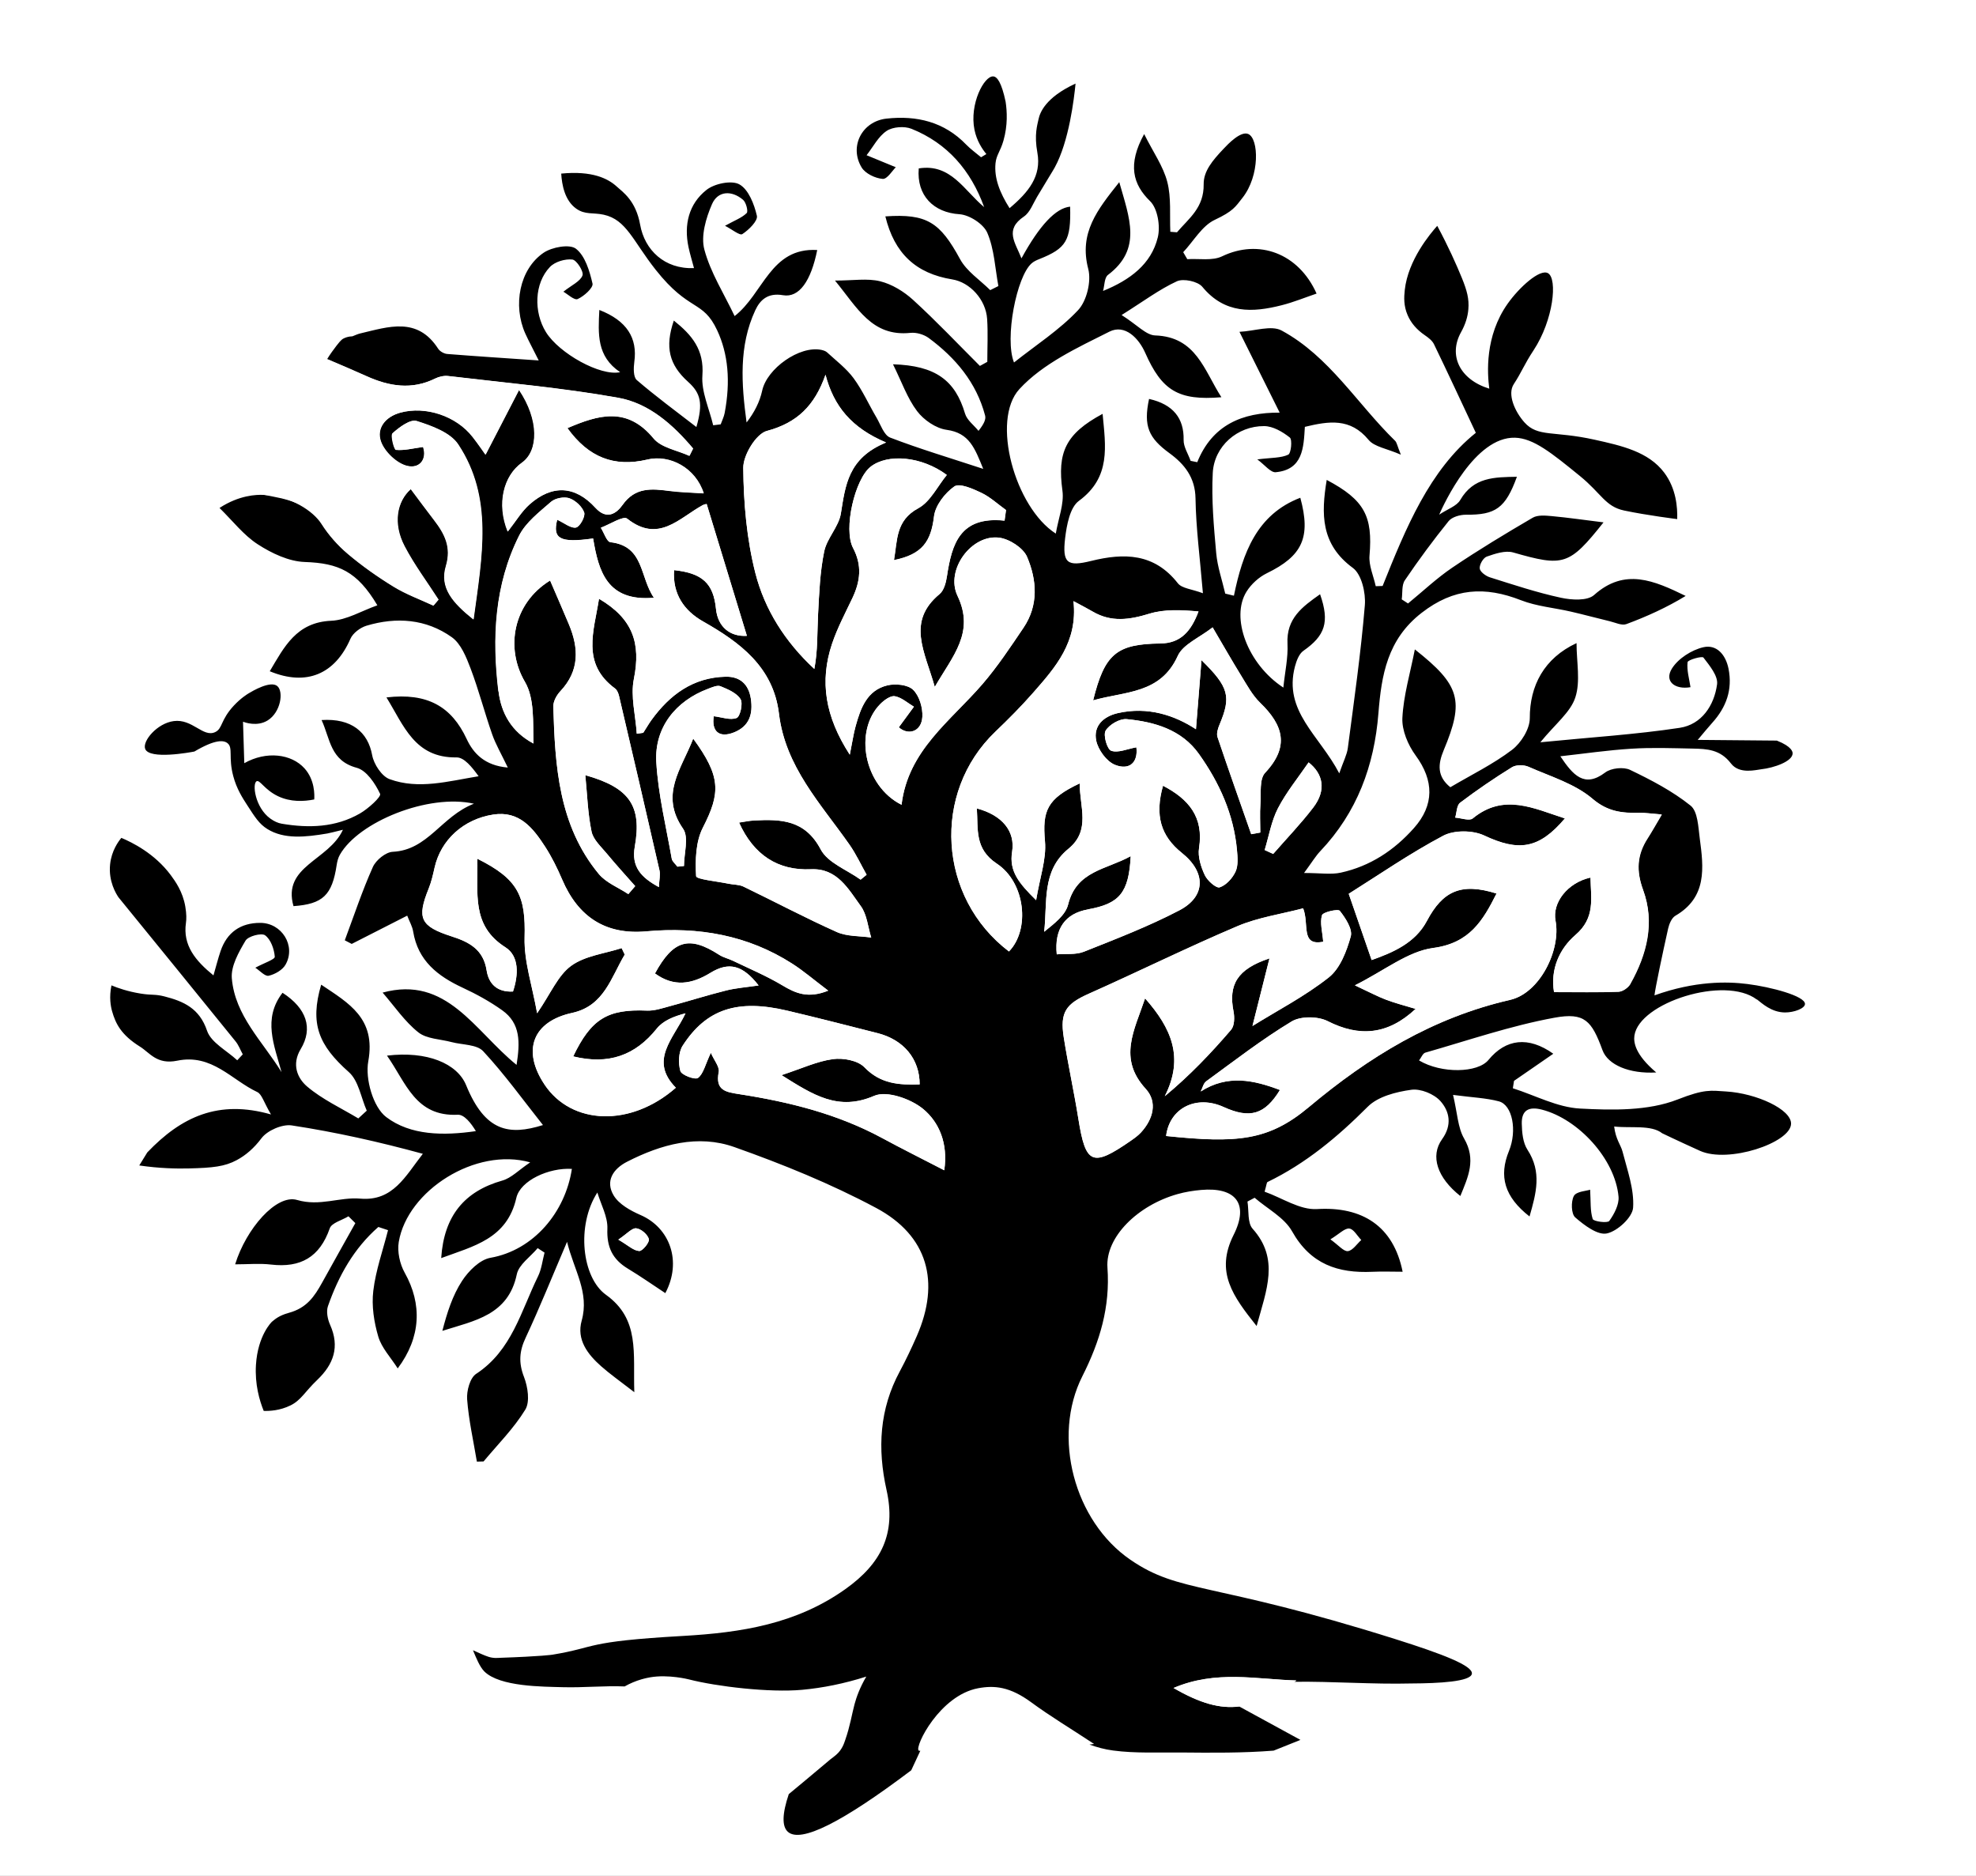 <?xml version="1.0" encoding="UTF-8"?>
<svg id="Calque_1" data-name="Calque 1" xmlns="http://www.w3.org/2000/svg" viewBox="0 0 339 321.75">
  <rect x="0" y="0" width="339" height="321.75" fill="#808080" stroke="none"/>
  <defs>
    <style>
      .cls-1 {
        fill: #fff;
      }
    </style>
  </defs>
  <path class="cls-1" d="m339,0H0c0,107.25,0,214.5,0,321.75,113,0,226,0,339,0,0-107.25,0-214.5,0-321.75Z"/>
  <path d="m301.44,171.44c.83.63,2.44,2.2,4.78,2.22,1.58.01,3.41-.69,3.44-1.44.06-1.38-5.88-2.94-9.89-3.44-3.46-.44-8.99-.54-15.93,1.95.09-1.04,1.43-7.4,2.34-11.45.18-.8.61-1.84,1.25-2.21,5.45-3.17,4.85-8.22,4.18-13.25-.26-1.96-.33-4.64-1.58-5.64-3.11-2.49-6.75-4.39-10.38-6.13-1.13-.54-3.25-.31-4.26.45-3.6,2.72-5.54.43-7.7-2.78,4.07-.45,8.13-1.05,12.22-1.3,3.48-.22,6.98-.09,10.47-.02,2.47.05,4.74.14,6.59,2.56,1.45,1.89,4.32,1.08,5.17.99,2.19-.24,5.41-1.35,5.4-2.74,0-.22-.09-1.15-2.71-2.18l-13.57-.12c1.03-1.22,1.74-2.1,2.49-2.93,2.4-2.66,3.51-5.67,2.79-9.29-.49-2.44-2.07-4.2-4.33-3.67-2.01.47-4.31,1.94-5.38,3.66-1.35,2.17.5,3.65,3.19,3.19-.22-1.46-.66-2.91-.5-4.29.05-.4,2.48-1.09,2.72-.79,1.05,1.37,2.53,3.15,2.34,4.58-.49,3.64-2.65,6.9-6.41,7.47-7.57,1.15-15.24,1.62-23.91,2.48,2.59-3.18,5.17-5.14,6-7.69.91-2.76.21-6.06.21-9.32-5.57,2.59-8.04,7.31-8.02,12.89,0,1.84-1.5,4.24-3.05,5.42-3.24,2.46-6.96,4.27-10.58,6.41-2.29-1.84-2.15-3.94-1.14-6.35,3.56-8.5,2.84-11.15-4.95-17.29-.8,4.1-1.95,7.91-2.14,11.77-.1,2.11.97,4.63,2.27,6.41,3.16,4.3,3.23,8.51-.28,12.46-3.42,3.85-7.54,6.55-12.55,7.65-1.67.37-3.48.06-6.31.06,1.39-1.89,2-2.92,2.8-3.76,6.29-6.63,9.25-14.63,9.96-23.63.52-6.53,1.52-12.66,7.4-17.22,5.54-4.31,10.89-4.59,17.07-2.17,2.69,1.05,5.7,1.29,8.55,1.95,2.23.51,4.44,1.12,6.67,1.65.95.23,2.06.78,2.85.49,3.5-1.3,6.91-2.84,10.17-4.83-5.42-2.64-10.45-4.86-15.71-.16-1.15,1.03-3.86.87-5.69.47-4.12-.89-8.15-2.23-12.18-3.5-.71-.22-1.69-.94-1.75-1.52-.07-.66.6-1.83,1.21-2.04,1.44-.5,3.18-1.09,4.52-.71,8.65,2.48,9.61,2.26,15.51-5.16-3.25-.4-6.05-.81-8.86-1.07-1.1-.1-2.44-.23-3.3.28-4.67,2.73-9.3,5.52-13.78,8.55-2.69,1.82-5.08,4.09-7.6,6.15l-1.08-.7c.16-1.1-.03-2.44.53-3.27,2.36-3.48,4.87-6.88,7.51-10.15.58-.72,1.97-1.11,2.98-1.1,5.07.04,6.77-1.1,8.74-6.51-3.88.07-7.43.05-9.72,3.98-.61,1.06-2.18,1.55-3.62,2.52.83-1.86,6.12-13.4,13.02-13.2,3.16.09,6.28,2.62,11.12,6.56,3.69,3,4.36,5.25,7.6,5.93,3.99.84,9.1,1.47,9.1,1.47.06-2.01-.17-5.23-2.23-7.97-2.71-3.6-7.3-4.62-11.95-5.65-7.02-1.56-9.72-.39-12.03-2.97-1.65-1.85-2.97-4.83-1.83-6.56,1.36-2.07,1.78-3.36,3.4-5.81,3.41-5.18,4.14-12.27,2.47-13.22-1.4-.79-4.94,2.44-6.91,5.22-3.96,5.58-3.5,11.99-3.16,14.59-5.11-1.58-7.05-5.74-4.84-9.7.74-1.33,1.15-2.64,1.25-3.95.14-1.74-.22-3.14-1.11-5.33-.95-2.32-2.31-5.38-4.23-8.95-1.2,1.35-5.01,5.86-5.57,11-.14,1.26-.2,2.73.49,4.32.57,1.33,1.55,2.48,2.95,3.44.6.41,1.27.92,1.57,1.54,2.36,4.87,4.63,9.77,7.18,15.2-7.96,6.4-12,16.32-15.99,26.27-.39.01-.79.02-1.18.04-.38-1.75-1.21-3.54-1.07-5.24.58-6.76-.85-9.55-7.34-12.99-.96,5.81-1.05,11.03,4.48,15.09,1.5,1.1,2.24,4.29,2.06,6.42-.68,8.19-1.85,16.34-2.92,24.49-.15,1.14-.74,2.23-1.47,4.33-3.4-6.53-9.62-10.64-7.6-18.33.26-.97.7-2.17,1.45-2.69,3.71-2.59,4.54-4.91,2.86-9.7-3.06,2.16-5.81,4.15-5.59,8.5.12,2.4-.44,4.83-.71,7.51-6.13-4.01-9.1-12.02-6.31-16.47.8-1.28,2.12-2.48,3.47-3.14,6.11-2.97,7.6-6.15,5.75-12.95-7.46,2.85-9.89,9.48-11.39,16.8-.5-.12-.99-.24-1.49-.36-.53-2.31-1.34-4.6-1.55-6.95-.41-4.57-.83-9.18-.59-13.75.24-4.58,4.23-8.06,8.81-8.03,1.51,0,3.17.98,4.41,1.96.45.36.22,2.71-.27,2.94-1.26.59-2.83.5-5.31.81,1.27.93,2.29,2.29,3.17,2.2,4.68-.44,4.78-4.24,4.99-7.78,4.11-.99,7.8-1.57,10.93,2.23.99,1.2,3.1,1.48,5.54,2.54-.62-1.51-.68-2.08-1-2.39-6.49-6.32-11.27-14.47-19.45-18.9-1.77-.96-4.63.09-7.24.22,2.5,5.03,4.52,9.07,6.9,13.86-6.42-.05-11.57,2.12-14.14,8.5-.38-.08-.76-.15-1.14-.23-.42-1.2-1.23-2.4-1.2-3.59.08-3.71-1.79-6.1-5.93-7.03-1,4.69-.06,6.71,3.52,9.32,2.53,1.85,4.4,4.14,4.45,7.75.08,5.09.76,10.18,1.27,16.26-1.91-.72-3.6-.82-4.3-1.71-4.05-5.17-9.2-5.23-14.88-3.83-4.11,1.02-4.96.37-4.46-3.9.27-2.24.82-5.27,2.36-6.4,5.54-4.07,4.58-9.38,4.07-14.93-6.37,3.42-7.79,6.62-6.89,13.18.31,2.27-.69,4.72-1.14,7.36-7-4.49-11.16-19.44-6.24-24.79,4.01-4.36,9.98-7.11,15.44-9.85,2.65-1.33,5.02,1.1,6.14,3.63,2.85,6.44,5.65,8.24,13.07,7.62-2.97-4.62-4.32-10.36-11.36-10.6-1.56-.05-3.06-1.79-5.76-3.5,3.75-2.35,6.47-4.4,9.49-5.79,1.12-.51,3.58.01,4.36.95,3.84,4.66,8.6,4.44,13.65,3.15,2.01-.51,3.95-1.31,5.95-1.99-3.11-6.96-9.95-9.4-16.21-6.39-1.68.81-3.96.36-5.97.49l-.7-1.2c1.78-1.89,3.22-4.51,5.4-5.54,3.17-1.49,3.55-2.23,4.75-3.76,3.04-3.83,2.82-10.19,1.01-10.97-1.3-.56-3.47,1.72-4.22,2.52-1.93,2.03-3.46,3.87-3.43,6.09.06,4.05-2.53,5.84-4.58,8.25l-1.14-.09c-.13-2.86.18-5.84-.52-8.55-.69-2.68-2.41-5.09-3.97-8.21-2.88,5.23-1.94,8.63,1.02,11.51,1.29,1.25,1.79,4.3,1.32,6.21-1.12,4.59-4.75,7.3-9.39,9.19.26-.94.22-2.28.84-2.75,5.9-4.45,3.67-9.79,1.94-15.91-3.78,4.75-6.94,8.7-5.32,14.89.55,2.12-.26,5.49-1.75,7.07-3.18,3.38-7.2,5.97-10.99,8.97-1.64-4.1.44-14.76,3.03-17.01.36-.32.84-.54,1.3-.72,4.66-1.85,5.46-3.2,5.3-9q-3.69.36-8.35,8.87c-1.04-2.7-2.96-4.89.43-7.18,1.03-.7,1.55-2.2,2.24-3.36,1.76-2.96,2.69-4.41,3.04-5.05,2.46-4.49,3.32-11.82,3.57-14.39-5.21,2.4-6.12,5.03-6.35,6.11-.2.99-.77,2.62-.2,5.74.73,4.01-1.5,6.77-4.77,9.52-1.7-2.68-2.66-5.18-2.41-7.71.14-1.41.83-2.02,1.36-3.87.76-2.66.62-5.05.37-6.69-.71-3.36-1.47-4.28-2.11-4.33-1.56-.13-4.13,4.73-3.23,9.16.39,1.89,1.32,3.29,2.04,4.16-.3.18-.6.37-.91.55-.85-.72-1.77-1.37-2.54-2.16-3.78-3.93-8.51-5.04-13.69-4.47-4.2.47-6.43,4.79-4.26,8.38.64,1.05,2.34,1.86,3.62,1.96.77.06,1.67-1.45,2.24-2-2.06-.85-3.53-1.46-5.01-2.06,1.12-1.43,2.01-3.22,3.44-4.17,1.06-.71,3.05-.85,4.27-.36,6.16,2.48,10.17,7.13,12.46,13.43-3.43-2.84-5.71-7.52-11.22-6.64-.4,4.67,2.57,7.58,6.98,7.86,1.71.11,4.13,1.67,4.78,3.19,1.2,2.8,1.33,6.06,1.9,9.13-.47.23-.93.46-1.4.7-1.76-1.75-4.03-3.22-5.17-5.31-3.45-6.34-5.69-7.83-12.82-7.34,1.54,6.33,5.22,9.8,11.48,10.81,3.03.49,5.76,3.46,5.98,6.78.16,2.44.03,4.91.03,7.36-.42.23-.85.47-1.27.7-3.81-3.8-7.51-7.72-11.48-11.34-1.57-1.43-3.61-2.68-5.64-3.18-2.18-.54-4.59-.12-7.74-.12,3.84,4.67,6.32,9.66,12.94,8.97,1.02-.11,2.31.27,3.14.88,4.59,3.4,8.17,7.62,9.67,13.29.17.63-.15,1.4-1.13,2.64-.79-.98-1.98-1.84-2.31-2.96-1.69-5.71-5.06-8.24-12.36-8.46,1.49,3,2.44,5.79,4.13,8.03,1.15,1.52,3.23,2.96,5.07,3.21,3.91.53,4.84,3.17,6.28,6.7-5.78-1.9-10.95-3.44-15.97-5.37-1.06-.41-1.62-2.2-2.33-3.41-1.33-2.25-2.4-4.68-3.94-6.77-1.24-1.68-2.98-2.99-4.54-4.43-.25-.23-.64-.35-.99-.43-3.75-.78-9.34,3.21-10.15,6.98-.42,1.94-1.35,3.76-2.68,5.47-.89-6.61-1.36-13.1,1.49-19.24.83-1.78,2.15-3.04,4.76-2.59,2.79.48,4.8-2.45,5.87-7.75-8.02-.47-9.21,7.47-14.17,11.33-1.81-3.82-4.13-7.44-5.19-11.4-.63-2.34.27-5.42,1.31-7.8,1-2.3,3.38-2.4,5.33-.74.52.44.91,1.99.62,2.27-.83.82-2.04,1.25-3.72,2.18,1.18.6,2.53,1.72,2.97,1.43,1.11-.72,2.69-2.28,2.5-3.14-.46-1.99-1.43-4.51-3-5.39-1.34-.75-4.28-.14-5.65.95-3.03,2.39-3.9,5.97-3.08,9.82.25,1.19.62,2.36.94,3.59-5.06.21-8.47-3.11-9.24-7.45-.74-4.12-2.93-5.56-4.06-6.58-1.47-1.33-4.16-2.7-9.48-2.18.12,1.93.6,4.6,2.56,6,1.53,1.1,2.89.65,4.72,1.05,3.92.85,5.02,4.51,8.92,9.44,5.78,7.31,8.09,5.1,10.56,10.4,1.88,4.03,2.31,8.74,1.28,14.18-.13.67-.45,1.3-.68,1.94-.43.05-.86.11-1.29.16-.67-2.85-2.05-5.75-1.85-8.53.33-4.44-1.79-6.95-4.9-9.43-1.56,4.55-.81,7.58,2.45,10.51,2.17,1.95,2.59,3.7,1.42,7.75-3.58-2.77-7.01-5.29-10.23-8.06-.6-.52-.56-2.08-.42-3.11.57-4.08-1.26-7.07-6-8.91-.2,4.12-.48,7.95,3.57,10.67-3.39.74-10.48-3.24-12.73-6.87-2.13-3.45-2-8.37.68-11.17.85-.9,2.6-1.42,3.85-1.28.73.08,1.99,2.07,1.74,2.73-.38,1.02-1.84,1.65-3.28,2.79.69.38,1.87,1.51,2.45,1.26,1.09-.48,2.71-1.95,2.55-2.65-.5-2.16-1.26-4.75-2.84-5.98-1.08-.84-4.12-.29-5.57.7-4.12,2.82-5.29,9.01-3.12,13.85.6,1.32,1.3,2.6,2.3,4.61-5.65-.39-10.67-.71-15.69-1.11-.55-.04-1.26-.44-1.56-.9-3.57-5.54-8.53-3.76-13.38-2.62-.46.11-.89.32-1.33.49-.74.02-1.24.23-1.55.39-.37.2-.71.55-1.96,2.27-.29.4-.57.83-.84,1.27,2.61,1.12,4.66,1.98,6.67,2.89,3.91,1.77,7.83,2.43,11.89.41.64-.32,1.47-.5,2.17-.41,9.74,1.16,19.54,2.01,29.18,3.73,5.28.94,9.4,4.62,12.84,8.71-.21.42-.41.83-.62,1.25-2.09-.96-4.82-1.39-6.14-2.99-4.55-5.52-9.5-4.03-14.8-1.76,3.63,5.03,8.02,6.73,13.72,5.39,3.87-.91,8.28,1.44,9.67,5.8-2.15-.14-4.04-.17-5.9-.42-3.05-.4-5.86-.65-8.02,2.4-1.04,1.47-2.68,2.63-4.63.5-3.48-3.82-7.44-4.02-11.33-.58-1.36,1.21-2.33,2.87-3.73,4.65-1.95-4.8-.69-9.6,2.44-11.82,2.87-2.03,2.97-7.35-.5-12.48-2.1,4.05-3.92,7.58-5.75,11.11-.39-.54-1.25-1.82-2.2-3.03-2.8-3.61-8.08-5.36-12.41-4.18-2.56.7-4.15,2.67-3.35,4.95.62,1.76,2.68,3.73,4.46,4.18,2.24.56,3.49-1.21,2.79-3.24-1.75.24-3.23.63-4.66.5-.31-.03-.97-2.51-.57-2.86,1.15-1.03,3.02-2.43,4.11-2.09,2.58.82,5.77,1.96,7.13,4.02,6.03,9.14,4.11,19.13,2.63,30.01-3.61-2.89-5.83-5.46-4.72-9.16.98-3.27-.24-5.55-2.04-7.89-1.35-1.76-2.67-3.54-3.99-5.31-2.43,2.14-3.11,5.93-1.09,9.8,1.67,3.2,3.87,6.13,5.83,9.18-.29.34-.57.67-.86,1.01-2.28-1.06-4.68-1.93-6.81-3.24-2.74-1.68-5.4-3.55-7.86-5.63-1.72-1.46-3.3-3.23-4.5-5.13-1.41-2.23-5.28-4.82-9.98-5-1.21-.05-4.14.04-7.52,2.24,2.31,2.27,4.16,4.69,6.57,6.24,2.38,1.54,5.32,2.94,8.07,3.03,5.77.2,8.97,1.59,12.44,7.43-2.71.95-5.28,2.54-7.92,2.65-5.96.26-8.04,4.45-10.54,8.66,6.32,2.62,11.2.48,13.84-5.57.43-.98,1.69-1.92,2.75-2.24,5.14-1.54,10.24-1.16,14.64,1.97,1.57,1.12,2.49,3.43,3.23,5.38,1.4,3.7,2.39,7.55,3.7,11.29.6,1.71,1.54,3.31,2.68,5.69-3.96-.34-5.9-2.41-7.06-4.9-2.6-5.57-6.73-7.96-13.76-7.13,2.99,4.84,4.84,10.4,12.03,10.29,1.31-.02,2.65,1.67,3.78,3.23-5.22.85-10.28,2.32-15.27.5-1.35-.49-2.71-2.57-2.99-4.11-.73-3.98-3.56-6.36-8.68-6.03,1.5,3.27,1.48,6.97,6.03,8.19,1.68.45,3.17,2.69,4.01,4.47.23.49-2.03,2.54-3.45,3.36-4.18,2.41-8.78,2.55-13.43,1.76-.65-.11-1.29-.4-1.97-.89-2.6-1.89-3.12-5.97-2.34-6.39.56-.3,1.36,1.46,3.67,2.56,2.18,1.04,4.46.91,6.22.56.05-.77.11-3.36-1.67-5.33-2.25-2.5-6.56-3.02-10.33-.89-.07-2.37-.15-4.74-.22-7.11.33.12,2.42.89,4.22-.22,2.27-1.4,2.77-4.95,1.67-5.89-1.18-1-4.3.87-4.89,1.22-.33.2-1.38.85-2.56,2.11-2.34,2.51-1.91,3.95-3.22,4.56-2.08.97-3.89-2.32-7.11-1.89-2.86.38-5.42,3.45-4.89,4.78.75,1.87,7.73.58,8.44.44,3.57-2.11,5.01-1.96,5.67-1.44,1.01.79.12,2.4,1,5.67.58,2.18,1.58,3.72,2.37,4.94,1.34,2.07,2.06,3.24,3.47,4.12,2.89,1.8,6.55,1.4,10.29.77.57-.1,1.14-.27,2.68-.64-2.43,5.31-10.44,6.21-8.48,13.1,5.04-.36,6.63-1.87,7.41-7.07.09-.6.25-1.23.55-1.75,3.2-5.63,15.15-10.51,23-8.75-5.6,2.16-7.87,7.96-13.94,8.25-1.2.06-2.87,1.42-3.4,2.6-1.83,4.09-3.25,8.37-4.82,12.58.4.21.79.42,1.19.62,3.08-1.57,6.16-3.14,9.52-4.85.38,1,.88,1.83,1.02,2.72.82,5.02,4.21,7.65,8.49,9.64,2.35,1.09,4.66,2.36,6.77,3.86,3.19,2.26,3.09,5.51,2.48,9.38-7.23-5.86-11.98-15.39-22.98-12.4,2.05,2.36,3.79,4.96,6.12,6.81,1.44,1.15,3.78,1.16,5.72,1.68,1.85.49,4.33.38,5.42,1.57,3.68,3.96,6.86,8.39,10.25,12.66-5.84,1.83-9.93,1.12-13.18-6.83-1.52-3.73-6.69-5.91-13.58-5.08,3.29,4.68,4.87,10.49,12.16,10.14,1.09-.05,2.26,1.43,3.09,2.81-5.57.81-11.22.75-15.38-2.41-2.25-1.7-3.63-6.55-3.08-9.56,1.34-7.37-3.33-9.97-8.08-13.15-1.96,6.69-.47,10.37,4.75,15,1.67,1.48,2.08,4.37,3.07,6.61-.48.44-.97.89-1.45,1.33-2.96-1.78-6.18-3.26-8.78-5.47-1.69-1.44-2.68-3.8-1.11-6.41,2.17-3.59,1.01-7.01-3.11-9.67-3.44,4.47-1.43,8.97-.17,13.61-3.25-5.27-8-9.69-8.53-16.1-.17-2.1,1.19-4.49,2.35-6.45.45-.77,2.74-1.37,3.36-.92.98.72,1.56,2.37,1.66,3.68.04.46-1.84,1.07-3.34,1.88.77.5,1.66,1.52,2.29,1.38,1.08-.24,2.38-.99,2.9-1.91,1.82-3.22-.64-7.17-4.36-7.16-3.34,0-5.69,1.61-6.79,4.84-.43,1.26-.75,2.56-1.22,4.17-3.09-2.52-5.28-5.15-4.72-9.01.09-.63.11-1.5-.11-2.8-.44-2.58-1.73-4.35-2.51-5.41-2.77-3.72-6.65-5.61-8.46-6.37-.5.6-1.68,2.18-1.93,4.53-.31,2.94,1.04,5.08,1.44,5.67,6.86,8.42,13.49,16.56,20.08,24.7.53.65.83,1.49,1.24,2.23-.32.34-.63.68-.95,1.02-1.79-1.67-4.49-3.03-5.18-5.07-1.3-3.85-4.03-5.05-7.33-5.89-1.66-.42-2.05-.16-4.05-.48-2.2-.35-3.93-.96-5.02-1.41-.42,2.05-.13,3.59.11,4.44.6,2.11,1.53,4.04,4.8,6.08,1.66,1.03,2.87,3.12,6.37,2.4,5.97-1.23,9.32,3.31,13.74,5.38.78.37,1.1,1.72,2.35,3.84-9.01-2.57-15.36.38-21.22,6.51-.46.75-.92,1.5-1.38,2.24,3.5.51,6.42.56,8.5.51,4.14-.1,6.17-.32,8.23-1.43,1.55-.83,2.96-2.05,4.23-3.74,1-1.34,3.57-2.45,5.19-2.21,7.54,1.15,14.99,2.82,22.5,4.87-3,3.84-5.12,8.17-10.72,7.69-3.58-.31-6.93,1.38-10.85.23-3.57-1.05-8.76,4.96-10.63,11.04,2.22,0,4.22-.19,6.17.04,5.05.59,8.34-1.27,10.06-6.21.33-.95,2.1-1.39,3.21-2.07.39.39.79.78,1.18,1.17-1.9,3.4-3.81,6.79-5.69,10.19-1.32,2.38-2.63,4.36-5.72,5.2-1.72.47-2.41,1.14-2.77,1.42,0,0,0,0,0,0-.07.06-.13.11-.13.11-.03.02-2.42,2.31-2.74,7.38-.21,3.36.61,6.13,1.33,7.91,1.03.03,2.77-.05,4.59-.94,1.81-.88,2.47-2.35,4.6-4.38,2.8-2.67,3.89-5.68,2.2-9.45-.42-.94-.69-2.27-.37-3.19,1.82-5.21,4.46-9.93,8.65-13.59.55.18,1.1.37,1.66.55-.88,3.46-2.11,6.89-2.53,10.41-.31,2.57.12,5.36.86,7.86.58,1.94,2.15,3.58,3.33,5.44,4-5.34,4.22-11.02,1.2-16.41-.84-1.5-1.3-3.61-1.02-5.28,1.48-8.81,13.18-16.29,22.55-13.65-1.96,1.31-3.24,2.69-4.78,3.12-6.48,1.84-10.01,6.02-10.49,13.3,5.56-2.06,11.29-3.29,12.89-10.32.68-3,5.62-5.22,9.53-4.98-1.12,7.4-6.53,13.94-13.97,15.25-1.83.32-3.76,2.26-4.87,3.96-1.64,2.51-2.58,5.48-3.38,8.57,5.51-1.75,11.3-2.67,12.77-9.7.35-1.67,2.34-3,3.58-4.49.39.26.79.51,1.18.77-.36,1.36-.51,2.83-1.12,4.07-2.92,5.95-4.49,12.72-10.62,16.73-1.05.69-1.65,2.92-1.54,4.37.27,3.58,1.08,7.13,1.67,10.68.38-.01.77-.02,1.15-.03,2.44-2.93,5.19-5.67,7.16-8.89.82-1.35.43-3.9-.22-5.59-.95-2.44-.82-4.42.28-6.75,2.4-5.13,4.51-10.39,7.1-16.44,1.22,4.94,3.86,8.69,2.51,13.52-.91,3.26,1.02,5.77,3.35,7.83,1.55,1.37,3.25,2.56,5.68,4.44-.23-6.7.98-12.52-4.87-16.71-4.12-2.96-5.11-11.89-1.47-17.54.62,2.07,1.8,4.16,1.72,6.2-.13,3.17.88,5.26,3.5,6.85,2.19,1.32,4.28,2.79,6.44,4.21,2.89-5.44.79-11.21-4.26-13.4-1.72-.75-3.69-1.84-4.6-3.35-1.47-2.45-.12-4.56,2.32-5.8,5.84-2.98,12.13-4.72,18.39-2.5,8.3,2.94,16.55,6.29,24.3,10.43,8.92,4.76,11.04,12.72,7,21.97-.9,2.05-1.86,4.09-2.92,6.06-3.5,6.49-3.86,13.25-2.28,20.35,1.67,7.48-.88,12.61-7.05,17-8.43,6-17.88,7.47-27.88,8.04-17.1.97-14.57,1.93-22.41,3.22,0,0-1.73.28-8.94.53-.34.01-1.1.12-2-.17-.78-.25-1.7-.69-2.67-1.13.56,1.33,1.15,2.84,1.95,3.64,2.66,2.64,10.03,2.6,13.47,2.7,3.47.1,7.08-.27,10.6-.13.94-.53,1.9-.93,2.86-1.21,0,0,.74-.22,1.5-.35,3.15-.55,6.65.35,6.65.35,4.78,1.23,13.85,2.3,19.43,1.79,3.57-.33,7.22-1.06,11.02-2.27-1.14,1.93-1.71,3.6-2.02,4.75-.45,1.67-.76,3.75-1.6,6.14-.18.52-.51,1.63-1.53,2.51-.33.28-.66.54-1,.79-1.47,1.24-2.96,2.49-4.45,3.73-.9.75-1.8,1.5-2.7,2.24-1.14,3.39-1.19,5.54-.15,6.47,2.2,1.95,9.25-1.57,21.16-10.56.52-1.12,1.04-2.23,1.56-3.35-.12.02-.23.02-.29-.04-.7-.7,3.62-9.45,10.2-10.68,2.79-.52,5.45-.28,9.11,2.41,3.25,2.39,6.73,4.47,10.79,7.15-.27.03-.54.07-.8.1,1.28.46,2.6.83,4.06,1.02,3.81.51,7.75.3,11.59.34,5.32.05,10.66.1,15.95-.32,1.53-.61,3.07-1.23,4.6-1.84l-10.52-5.74c-3.32.41-6.73-.54-11.27-3.17,7.29-3.11,14.23-1.48,21.08-1.29-.12.08-.24.15-.36.23,6.69-.08,13.44.46,20.13.29,4.71-.02,10.14-.31,10.35-1.66.22-1.38-5.09-3.41-13.04-5.92-31.79-10.02-37-7.77-45.56-13.65-9.64-6.62-13.46-21.09-8.23-31.46,3.01-5.96,4.79-11.87,4.31-18.63-.37-5.24,5.19-10.7,12.03-12.62,1.31-.37,2.69-.59,4.04-.71,5.89-.52,8.28,2.33,5.58,7.7-3.22,6.39-.1,10.56,3.94,15.64,1.72-6.25,3.94-11.52-.69-16.69-.9-1.01-.62-3.08-.88-4.66.41-.22.82-.43,1.23-.65,2.19,1.9,5.1,3.39,6.43,5.77,3.17,5.64,7.87,7.2,13.76,6.93,1.71-.08,3.43-.01,5.2-.01-1.57-7.84-6.93-11.22-14.69-10.75-2.95.18-6.03-1.94-8.99-2.98.35-1.21.35-1.59.5-1.66,6.58-3.18,12.05-7.76,17.2-12.92,1.75-1.75,4.85-2.54,7.46-2.9,1.6-.23,3.93.72,5.02,1.96,1.54,1.74,2.03,4.07.28,6.5-2.1,2.91-.83,6.64,3.12,9.76,1.36-3.32,2.74-6.24.64-9.87-1.08-1.87-1.14-4.33-1.89-7.47,3.32.44,5.65.52,7.85,1.1,2.36.62,3.16,5.05,1.75,8.5-1.79,4.37-.77,7.9,3.52,11.25,1.15-4,2.14-7.62-.35-11.44-.79-1.21-.95-2.98-.98-4.5-.04-2.28,1.2-2.97,3.47-2.38,6.25,1.62,12.55,8.48,13.13,14.92.12,1.36-.74,2.99-1.59,4.17-.3.41-2.7.09-2.84-.33-.45-1.4-.32-2.98-.44-5.03-.64.22-2.36.29-2.79,1.07-.52.96-.46,3.08.23,3.68,1.54,1.34,3.84,3.09,5.43,2.75,1.81-.38,4.39-2.76,4.5-4.42.21-3.16-1-6.45-1.82-9.64-.29-1.12-1.17-2.08-1.43-4.28,2.8.32,6.36-.33,8.24,1.16,0,0,2.61,1.26,6.48,3.01,4.86,2.2,15.52-1.36,15.63-4.62.08-2.48-5.92-5.24-11.14-5.56-2.63-.16-3.65-.46-8.34,1.38-5.04,1.97-11.15,1.85-16.74,1.55-3.89-.21-7.68-2.26-11.51-3.48.07-.42.13-.85.2-1.27,2.21-1.52,4.41-3.04,6.74-4.65-4.27-3.04-8.15-2.56-11.12,1.06-1.85,2.26-8.08,2.37-11.91.09.37-.48.63-1.21,1.07-1.34,7.36-2.1,14.66-4.62,22.16-5.99,5.18-.95,6.39.52,8.24,5.57.92,2.51,4.59,4.09,9.22,3.82-3.64-3.08-3.91-5.18-3.74-6.34.83-5.62,15.48-10.33,20.98-6.18Zm-192.29,39.24c.83.09,1.95,1.05,2.17,1.85.15.53-1.09,2.07-1.65,2.04-.97-.04-1.9-.96-3.59-1.95,1.5-1.01,2.35-2.02,3.07-1.94Zm122.34.05c.73.06,1.37,1.27,2.05,1.96-.76.68-1.47,1.81-2.3,1.91-.72.08-1.58-1-3-2.02,1.55-.95,2.45-1.93,3.25-1.86Zm-6.99-79.97c2.46,1.94,3.1,4.71.81,7.72-2.13,2.79-4.58,5.33-6.89,7.98-.49-.22-.97-.45-1.46-.67.73-2.4,1.15-4.97,2.28-7.16,1.45-2.79,3.49-5.28,5.26-7.87Zm-62.08-49.31c-1.6,1.95-2.83,4.59-4.88,5.7-3.91,2.1-3.58,5.47-4.18,8.91,4.85-.98,6.35-3.17,6.87-7.51.23-1.87,1.87-3.99,3.48-5.12.89-.62,3.16.38,4.61,1.07,1.54.73,2.85,1.96,4.26,2.97-.08.61-.17,1.21-.25,1.82-7.69-.8-9.04,4.09-9.87,9.52-.16,1.07-.5,2.43-1.25,3.06-5.73,4.75-2.56,9.85-.84,15.94,3.13-5.39,6.89-9.35,3.9-15.62-2.13-4.46,2.42-10.6,7.17-9.97,1.75.23,4.1,1.75,4.76,3.28,1.69,3.98,2.01,8.3-.62,12.18-2.23,3.3-4.44,6.64-7.03,9.65-5.48,6.35-12.77,11.37-13.88,20.7-6.48-3.25-8.19-12.66-3.67-17.26.66-.67,1.76-1.49,2.51-1.36,1.16.2,2.2,1.16,3.28,1.8-.84,1.15-1.68,2.3-2.59,3.53,1.56,1.42,3.89.82,4.04-1.8.09-1.55-.52-3.61-1.59-4.64-.91-.88-3.04-1.09-4.43-.75-3.48.84-4.58,3.92-5.43,7-.36,1.28-.54,2.62-1,4.89-4.23-6.52-5.21-12.58-3.04-19.04.91-2.7,2.27-5.26,3.5-7.85,1.35-2.86,1.68-5.58.1-8.57-1.71-3.25.33-11.84,3.01-13.93,2.9-2.28,8.71-1.83,13.08,1.41Zm-30.85-7.54c5.2-1.4,8.18-4.33,10.05-9.64,1.41,5.39,4.45,9.11,10.39,11.62-6.58,2.68-6.98,7.43-7.76,12.2-.37,2.26-2.4,4.23-2.86,6.5-.72,3.53-.86,7.2-1.05,10.82-.16,3.07-.03,6.15-.64,9.32-5.05-4.68-8.52-10.21-10.11-16.42-1.49-5.84-2.03-12.03-2.08-18.07-.02-2.19,2.2-5.84,4.06-6.34Zm-46.08,44.68c-1.11-9.18-.67-18.28,3.55-26.7,1.15-2.29,3.47-4.05,5.47-5.8.72-.63,2.25-.92,3.14-.61,1.05.37,2.2,1.43,2.55,2.45.23.67-.74,2.44-1.4,2.57-.88.17-1.98-.77-3.22-1.34-.8,3.22.45,4.01,6.17,3.19.92,5.52,2.34,10.88,10.43,10.17-2.46-3.55-1.64-8.87-7.46-9.53-.63-.07-1.1-1.61-1.65-2.48,1.55-.57,3.85-2.09,4.52-1.56,5.37,4.26,8.91-.09,12.94-2.3.31-.17.69-.2.7-.21,2.33,7.62,4.63,15.16,6.9,22.61-2.87.18-4.99-1.52-5.3-4.61-.44-4.39-2.33-6.14-7.19-6.66-.29,4.1,1.73,6.97,4.98,8.81,6.28,3.56,12.05,7.8,13.01,15.8,1.09,9.1,7.16,15.44,12.08,22.45,1.14,1.62,1.98,3.45,2.96,5.19-.34.28-.69.56-1.03.84-2.35-1.69-5.64-2.89-6.85-5.19-2.68-5.08-6.81-5.2-11.4-4.96-.87.04-1.72.24-2.6.36,2.51,5.58,6.7,8.27,12.33,8.01,4.51-.21,6.42,3.4,8.56,6.33,1.06,1.45,1.21,3.57,1.78,5.38-1.97-.29-4.13-.16-5.89-.94-5.42-2.42-10.68-5.22-16.03-7.8-.75-.36-1.7-.31-2.55-.49-1.95-.41-5.53-.75-5.57-1.29-.16-2.76-.07-5.92,1.15-8.31,3.08-6,3.11-8.79-1.65-15.29-2.02,5.23-5.8,9.6-1.73,15.47,1.01,1.46.15,4.22.15,6.38-.38.04-.76.07-1.13.11-.33-.45-.88-.87-.97-1.36-.97-5.52-2.33-11.02-2.65-16.58-.34-5.92,3.34-10.49,8.88-12.56.69-.26,1.58-.67,2.14-.44,1.27.52,2.77,1.15,3.43,2.21.45.72-.06,2.99-.67,3.23-1.09.43-2.57-.15-3.92-.3-.41,2.55.89,3.8,3.46,2.78,2.65-1.05,3.3-3.16,2.9-5.8-.39-2.5-1.88-3.81-4.33-3.76-5.57.13-9.57,3.08-12.72,7.43-.5.69-.92,1.45-1.39,2.16-.04.07-.22.04-1.13.19-.21-3.17-1.09-6.42-.5-9.38,1.24-6.16-.18-10.36-5.98-13.77-.87,5.57-3.06,11.12,2.76,15.4.35.26.57.82.68,1.29,2.33,9.95,4.66,19.91,6.93,29.88.18.77-.04,1.63-.1,2.89-3.1-1.69-4.74-3.5-4.13-6.95,1.25-7-.92-10.12-8.49-12.25.33,3.32.42,6.56,1.07,9.67.29,1.4,1.65,2.61,2.64,3.81,1.56,1.89,3.23,3.71,4.85,5.55-.39.46-.79.91-1.18,1.37-1.72-1.14-3.83-1.95-5.09-3.48-6.87-8.33-7.48-18.49-7.78-28.66-.03-.88.56-1.97,1.2-2.65,3.3-3.5,3.2-7.36,1.48-11.47-1.05-2.51-2.14-5-3.23-7.53-6.37,3.91-7.72,11.6-4.32,17.38,1.68,2.87,1.36,6.93,1.47,10.58-3.8-2.02-5.55-5.24-6-8.98Zm7.96,67.47c-3.95-5.89-2.04-10.85,4.73-12.32,5.49-1.2,6.67-6.1,9.01-10l-.53-1.11c-2.93.95-6.3,1.31-8.67,3.04-2.27,1.66-3.5,4.74-5.83,8.13-.84-4.73-2.26-8.87-2.15-12.98.2-7.07-1.03-10.01-8.13-13.53.16,5.94-1.09,11.43,4.83,15.19,2.37,1.51,2.25,4.72,1.29,7.58-2.77.14-4.17-1.37-4.52-3.62-.55-3.58-2.98-4.87-5.98-5.83-5.41-1.74-6.02-3.11-3.96-8.21.46-1.14.74-2.37,1.01-3.58,1.06-4.74,4.94-8.32,10.07-9.11,4.49-.69,6.83,2.32,8.91,5.53,1.14,1.77,2.09,3.7,2.92,5.64,2.74,6.39,7.44,9.49,14.42,8.86,8.94-.81,17.39.64,25.05,5.55,1.95,1.25,3.72,2.78,6.16,4.62-3.48,1.4-5.62.44-7.9-.93-2.69-1.6-5.6-2.83-8.43-4.19-.78-.38-1.66-.56-2.38-1.03-5.13-3.31-7.87-2.57-11.01,3.2,3.23,2.36,6.31,1.87,9.53-.11,3.15-1.93,5.53-1.33,8.25,2.17-2.03.3-3.82.43-5.53.85-3.25.81-6.45,1.83-9.69,2.7-1.3.35-2.65.82-3.96.76-6.73-.28-9.54,1.41-12.63,7.86,6.08,1.49,10.67-.17,14.35-4.78,1.07-1.33,2.87-2.08,4.92-2.61-2.08,4.39-6.29,8.07-1.66,12.76-7.76,6.8-17.88,6.41-22.52-.53Zm68.52,14.66c-3.92-2.03-7.32-3.72-10.66-5.53-7.66-4.14-15.97-6.2-24.48-7.52-2.34-.36-4.16-.64-3.54-3.8.17-.88-.78-1.98-1.35-3.29-.97,2.05-1.27,3.6-2.2,4.3-.5.37-2.83-.5-3.02-1.18-.38-1.33-.33-3.24.4-4.36,4.07-6.3,9.42-8.01,17.93-6,5.18,1.22,10.34,2.55,15.5,3.86,4.47,1.13,7.22,4.42,7.22,8.79-3.51.11-6.7-.06-9.49-2.95-1.12-1.16-3.64-1.62-5.38-1.39-2.73.37-5.35,1.61-8.83,2.75,5.49,3.44,9.74,6.22,15.91,3.55,2.15-.93,6.29.52,8.39,2.26,2.71,2.24,4.3,5.86,3.62,10.5Zm24.68-44.75c5.41-.97,7.01-2.83,7.34-9.13-4.19,2.33-9.29,2.48-10.74,8.3-.45,1.82-2.39,3.28-4.11,4.67.59-5.04-.48-10.44,4.17-14.24,3.87-3.17,1.9-7.21,1.93-11.21-5.63,2.64-6.43,4.7-5.96,9.95.27,3.01-.87,6.14-1.52,10.08-2.98-2.93-4.65-4.98-4.12-8.29.57-3.53-1.69-6.29-6.05-7.45.24,3.62-.42,6.93,3.43,9.48,4.92,3.25,5.73,11.32,2.08,15.06-12.18-9.26-13.28-27.22-2.34-37.69,2.25-2.15,4.46-4.37,6.51-6.71,3.78-4.32,7.66-8.64,6.9-15.69,1.48.8,2.41,1.27,3.31,1.8,3.18,1.86,6.3,1.4,9.69.36,2.63-.81,5.55-.65,8.45-.39-1.28,3.41-3.07,5.45-6.54,5.49-7.54.09-9.57,1.8-11.54,9.76,5.49-1.58,11.55-1.06,14.52-7.63.9-1.98,3.69-3.1,5.98-4.89,1.8,3.06,3.32,5.73,4.93,8.34.98,1.59,1.9,3.31,3.22,4.59,3.95,3.82,5.11,7.48.86,12.01-1.02,1.09-.68,3.52-.81,5.35-.12,1.62-.02,3.26-.02,4.9-.52.09-1.04.19-1.56.28-1.94-5.55-3.91-11.08-5.78-16.65-.21-.61.07-1.49.35-2.15,1.99-4.76,1.67-6.38-3.1-11.05-.36,4.44-.64,7.98-.95,11.86-3.65-2.39-8.25-3.93-13.38-2.77-2.52.57-4.25,2.22-3.73,4.73.33,1.59,1.79,3.58,3.23,4.15,2.44.97,3.98-.38,3.66-3.01-1.57.28-3.15,1.01-4.32.59-.7-.25-1.41-2.7-.95-3.45.63-1.04,2.42-2.08,3.6-1.97,4.79.46,9.43,1.8,12.4,5.97,3.51,4.93,5.98,10.37,6.53,16.51.11,1.23.23,2.64-.25,3.68-.52,1.12-1.61,2.33-2.72,2.69-.6.19-2.1-1.14-2.55-2.09-.66-1.4-1.22-3.16-.99-4.63.85-5.37-1.82-8.44-6.18-10.71-1.43,5.07-.41,8.62,3.25,11.54,4.11,3.28,4.15,7.43-.44,9.83-5.26,2.75-10.85,4.9-16.38,7.1-1.4.56-3.1.32-4.66.45-.44-4.41,1.47-7.01,5.35-7.7Zm9.79,15.27c-1.83,5.47-4.68,10.29.11,15.51,2.07,2.26,1.29,5.19-.81,7.48-.5.54-1.12.99-1.73,1.41-6.63,4.6-7.76,4.09-9.01-3.73-.75-4.68-1.77-9.31-2.51-13.99-.68-4.34.39-5.74,4.34-7.5,8.52-3.79,16.88-7.93,25.46-11.57,3.54-1.5,7.47-2.06,11.27-3.06,1.08,2.75-.5,6.51,3.44,5.73-.13-1.7-.59-3.24-.21-4.54.16-.55,2.77-1.13,3.06-.76.98,1.24,2.22,3.15,1.88,4.38-.7,2.53-1.82,5.49-3.76,7.03-4.1,3.24-8.83,5.68-13.1,8.34,1.02-4.05,1.88-7.49,2.92-11.6-5.59,1.84-7.06,4.56-6.17,9.1.2,1.01.17,2.47-.42,3.15-3.41,3.97-7.01,7.77-11.37,11.39,3.36-6.63,1.13-11.68-3.38-16.78Zm83.28-2.51c-.37.66-1.33,1.34-2.05,1.37-3.57.14-7.15.06-11.07.06-.65-3.87.9-7.41,3.68-9.8,3.45-2.97,2.64-6.26,2.58-9.85-3.95.88-6.59,4.32-6,7.4.95,5.01-2.68,12.41-7.79,13.58-13.25,3.04-24.23,9.76-34.54,18.4-6.94,5.81-12.35,6.21-24.48,4.95.59-4.79,5.17-7.1,9.87-4.97,4.54,2.06,7.08,1.29,9.66-2.92-4.5-1.71-8.98-2.69-13.59.25.31-.59.46-1.39.94-1.74,4.82-3.51,9.56-7.19,14.65-10.26,1.56-.94,4.51-.91,6.19-.06,5.39,2.74,10.3,2.39,15.09-2.1-1.82-.55-3.47-.97-5.06-1.57-1.46-.55-2.85-1.3-5.36-2.47,5.1-2.55,9.09-5.83,13.44-6.41,6.24-.83,8.52-4.68,10.86-9.34-6.1-1.91-9.23-.43-11.96,4.72-2.01,3.78-5.83,5.4-9.47,6.69-1.4-4.06-2.7-7.8-3.93-11.36,5.05-3.17,10.45-6.91,16.21-9.96,1.87-.99,5.06-.96,7.01-.05,5.92,2.78,9.4,2.36,13.87-2.92-5.36-1.72-10.49-4.38-15.82,0-.57.47-1.98-.07-3-.14.26-.87.25-2.11.84-2.55,2.87-2.17,5.84-4.2,8.9-6.09.71-.44,2.05-.43,2.85-.07,3.75,1.66,7.93,2.9,10.95,5.47,2.66,2.27,5.14,2.48,8.1,2.42.96-.02,1.93.14,3.77.28-1.07,1.8-1.71,2.96-2.43,4.08-1.82,2.82-1.97,5.55-.77,8.83,2.05,5.59.67,11.03-2.17,16.09Z"/>
  <path class="cls-1" d="m95.59,89.18c-.8,3.22.45,4.01,6.17,3.19.92,5.52,2.34,10.88,10.43,10.17-2.46-3.55-1.64-8.87-7.46-9.53-.63-.07-1.1-1.62-1.65-2.48,1.55-.57,3.85-2.09,4.52-1.56,5.37,4.26,8.91-.09,12.94-2.3.31-.17.69-.2.7-.21,2.33,7.62,4.63,15.16,6.9,22.61-2.87.18-4.99-1.52-5.3-4.61-.44-4.39-2.33-6.14-7.19-6.66-.29,4.1,1.73,6.97,4.98,8.81,6.28,3.56,12.05,7.8,13.01,15.8,1.09,9.1,7.16,15.44,12.08,22.45,1.14,1.62,1.98,3.45,2.96,5.19-.34.28-.69.56-1.03.84-2.35-1.69-5.64-2.89-6.85-5.19-2.68-5.08-6.81-5.2-11.4-4.96-.87.04-1.72.24-2.6.36,2.51,5.58,6.7,8.27,12.33,8.01,4.51-.21,6.42,3.4,8.56,6.33,1.06,1.45,1.21,3.57,1.78,5.38-1.97-.29-4.13-.16-5.89-.94-5.42-2.42-10.68-5.22-16.03-7.8-.75-.36-1.7-.31-2.55-.49-1.95-.41-5.53-.75-5.57-1.29-.16-2.76-.07-5.92,1.15-8.31,3.08-6,3.11-8.79-1.65-15.29-2.02,5.23-5.8,9.6-1.73,15.47,1.01,1.46.15,4.22.15,6.38-.38.04-.76.07-1.13.11-.33-.45-.88-.87-.97-1.36-.97-5.52-2.33-11.02-2.65-16.58-.34-5.92,3.34-10.49,8.88-12.56.69-.26,1.58-.67,2.14-.44,1.27.52,2.77,1.15,3.43,2.21.45.72-.06,2.99-.67,3.23-1.09.43-2.57-.15-3.92-.3-.41,2.55.89,3.8,3.46,2.78,2.65-1.05,3.3-3.16,2.9-5.8-.39-2.5-1.88-3.81-4.33-3.76-5.57.13-9.57,3.08-12.72,7.43-.5.69-.92,1.45-1.39,2.16-.04.07-.22.04-1.13.19-.21-3.17-1.09-6.42-.5-9.38,1.24-6.16-.18-10.36-5.98-13.77-.87,5.57-3.06,11.12,2.76,15.4.35.26.57.82.68,1.29,2.33,9.95,4.66,19.91,6.93,29.88.18.77-.04,1.63-.1,2.89-3.1-1.69-4.74-3.5-4.13-6.95,1.25-7-.92-10.12-8.49-12.25.33,3.32.42,6.56,1.07,9.67.29,1.4,1.65,2.61,2.64,3.81,1.56,1.89,3.23,3.71,4.85,5.55-.39.46-.79.91-1.18,1.37-1.72-1.14-3.83-1.95-5.09-3.48-6.87-8.33-7.48-18.49-7.78-28.66-.03-.88.56-1.97,1.2-2.65,3.3-3.5,3.2-7.36,1.48-11.47-1.05-2.51-2.14-5-3.23-7.53-6.37,3.91-7.72,11.6-4.32,17.38,1.68,2.87,1.36,6.93,1.47,10.58-3.8-2.02-5.55-5.24-6-8.98-1.11-9.18-.67-18.28,3.55-26.7,1.15-2.29,3.47-4.05,5.47-5.8.72-.63,2.25-.92,3.14-.61,1.05.37,2.2,1.43,2.55,2.45.23.67-.74,2.44-1.4,2.57-.88.17-1.98-.77-3.22-1.34Z"/>
  <path class="cls-1" d="m205.17,125.08c-3.65-2.39-8.25-3.93-13.38-2.77-2.52.57-4.25,2.22-3.73,4.73.33,1.59,1.79,3.58,3.23,4.15,2.44.97,3.98-.38,3.66-3.01-1.57.28-3.15,1.01-4.32.59-.7-.25-1.41-2.7-.95-3.45.63-1.04,2.42-2.08,3.6-1.97,4.79.46,9.43,1.8,12.4,5.97,3.51,4.93,5.98,10.37,6.53,16.51.11,1.23.23,2.64-.25,3.68-.52,1.12-1.61,2.33-2.72,2.69-.6.19-2.1-1.14-2.55-2.09-.66-1.4-1.22-3.16-.99-4.63.85-5.37-1.82-8.44-6.18-10.71-1.43,5.07-.41,8.62,3.25,11.54,4.11,3.28,4.15,7.43-.44,9.83-5.26,2.75-10.85,4.9-16.38,7.1-1.4.56-3.1.32-4.66.45-.44-4.41,1.47-7.01,5.35-7.7,5.41-.97,7.01-2.83,7.34-9.13-4.19,2.33-9.29,2.48-10.74,8.3-.45,1.82-2.39,3.28-4.11,4.67.59-5.04-.48-10.44,4.17-14.24,3.87-3.17,1.9-7.21,1.93-11.21-5.63,2.64-6.43,4.7-5.96,9.95.27,3.01-.87,6.14-1.52,10.08-2.98-2.93-4.65-4.98-4.12-8.29.57-3.53-1.69-6.29-6.05-7.45.24,3.62-.42,6.93,3.43,9.48,4.92,3.25,5.73,11.32,2.08,15.06-12.18-9.26-13.28-27.22-2.34-37.69,2.25-2.15,4.46-4.37,6.51-6.71,3.78-4.32,7.66-8.64,6.9-15.69,1.48.8,2.41,1.27,3.31,1.8,3.18,1.86,6.3,1.4,9.69.36,2.63-.81,5.55-.65,8.45-.39-1.28,3.41-3.07,5.45-6.54,5.49-7.54.09-9.57,1.8-11.54,9.76,5.49-1.58,11.55-1.06,14.52-7.63.9-1.98,3.69-3.1,5.98-4.89,1.8,3.06,3.32,5.73,4.93,8.34.98,1.59,1.9,3.31,3.22,4.59,3.95,3.82,5.11,7.48.86,12.01-1.02,1.09-.68,3.52-.81,5.35-.12,1.62-.02,3.26-.02,4.9-.52.09-1.04.19-1.56.28-1.94-5.55-3.91-11.08-5.78-16.65-.21-.61.07-1.49.35-2.15,1.99-4.76,1.67-6.38-3.1-11.05-.36,4.44-.64,7.98-.95,11.86Z"/>
  <path class="cls-1" d="m285.1,139.75c-1.07,1.8-1.71,2.96-2.43,4.08-1.82,2.82-1.97,5.55-.77,8.83,2.05,5.59.67,11.03-2.17,16.09-.37.66-1.33,1.34-2.05,1.37-3.57.14-7.15.06-11.07.06-.65-3.87.9-7.41,3.68-9.8,3.45-2.97,2.64-6.26,2.58-9.85-3.95.88-6.59,4.32-6,7.4.95,5.01-2.68,12.41-7.79,13.58-13.25,3.04-24.23,9.76-34.54,18.4-6.94,5.81-12.35,6.21-24.48,4.95.59-4.79,5.17-7.1,9.87-4.97,4.54,2.06,7.08,1.29,9.66-2.92-4.5-1.71-8.98-2.69-13.59.25.31-.59.46-1.39.94-1.74,4.82-3.51,9.56-7.19,14.65-10.26,1.56-.94,4.51-.91,6.19-.06,5.39,2.74,10.3,2.39,15.09-2.1-1.82-.55-3.47-.97-5.06-1.57-1.46-.55-2.85-1.3-5.36-2.47,5.1-2.55,9.09-5.83,13.44-6.41,6.24-.83,8.52-4.68,10.86-9.34-6.1-1.91-9.23-.43-11.96,4.72-2.01,3.78-5.83,5.4-9.47,6.69-1.4-4.06-2.7-7.8-3.93-11.36,5.05-3.17,10.45-6.91,16.21-9.96,1.87-.99,5.06-.96,7.01-.05,5.92,2.78,9.4,2.36,13.87-2.92-5.36-1.72-10.49-4.38-15.82,0-.57.47-1.98-.07-3-.14.26-.87.25-2.11.84-2.55,2.87-2.17,5.84-4.2,8.9-6.09.71-.44,2.05-.43,2.85-.07,3.75,1.66,7.93,2.9,10.95,5.47,2.66,2.27,5.14,2.48,8.1,2.42.96-.02,1.93.14,3.77.28Z"/>
  <path class="cls-1" d="m111.09,78.82c-5.7,1.34-10.09-.36-13.72-5.39,5.3-2.27,10.24-3.77,14.8,1.76,1.32,1.6,4.05,2.03,6.14,2.99.21-.42.41-.83.62-1.25-3.45-4.09-7.56-7.76-12.84-8.71-9.64-1.72-19.44-2.57-29.18-3.73-.7-.08-1.53.1-2.17.41-4.05,2.02-7.97,1.37-11.89-.41-2.01-.91-4.06-1.77-6.67-2.89-.19.32-.39.65-.57.99-.83,1.6-2.03,2.4-3.3,2.61-3,4.91-5.35,10.35-8.25,15.62-1.21,2.2-3.25,2.83-5.12,2.45,0,0-.01.02-.02.02-.09.25-.16.5-.25.75,3.05.36,4.84.47,6.57.82,3.76.75,7.61,1.24,9.98,5,1.21,1.91,2.78,3.68,4.5,5.13,2.46,2.07,5.11,3.95,7.86,5.63,2.13,1.3,4.53,2.17,6.81,3.24.29-.34.57-.67.86-1.01-1.96-3.05-4.16-5.98-5.83-9.18-2.02-3.86-1.34-7.66,1.09-9.8,1.33,1.77,2.64,3.55,3.99,5.31,1.8,2.34,3.02,4.62,2.04,7.89-1.11,3.7,1.11,6.26,4.72,9.16,1.48-10.88,3.41-20.87-2.63-30.01-1.36-2.06-4.55-3.2-7.13-4.02-1.09-.34-2.96,1.06-4.11,2.09-.39.35.26,2.83.57,2.86,1.43.14,2.9-.26,4.66-.5.69,2.03-.56,3.8-2.79,3.24-1.78-.45-3.84-2.42-4.46-4.18-.8-2.28.78-4.25,3.35-4.95,4.34-1.18,9.61.57,12.41,4.18.94,1.21,1.81,2.49,2.2,3.03,1.83-3.53,3.65-7.05,5.75-11.11,3.47,5.14,3.37,10.45.5,12.48-3.13,2.22-4.4,7.02-2.44,11.82,1.4-1.78,2.37-3.44,3.73-4.65,3.89-3.44,7.86-3.24,11.33.58,1.94,2.13,3.59.97,4.63-.5,2.16-3.05,4.97-2.8,8.02-2.4,1.86.24,3.75.27,5.9.42-1.38-4.35-5.79-6.71-9.67-5.8Z"/>
  <path class="cls-1" d="m172.33,89.31c-7.69-.8-9.04,4.09-9.87,9.52-.16,1.07-.5,2.43-1.25,3.06-5.73,4.75-2.56,9.85-.84,15.94,3.13-5.39,6.89-9.35,3.9-15.62-2.13-4.46,2.42-10.6,7.17-9.97,1.75.23,4.1,1.75,4.76,3.28,1.69,3.98,2.01,8.3-.62,12.18-2.23,3.3-4.44,6.64-7.03,9.65-5.48,6.35-12.77,11.37-13.88,20.7-6.48-3.25-8.19-12.66-3.67-17.26.66-.67,1.76-1.49,2.51-1.36,1.16.2,2.2,1.16,3.28,1.8-.84,1.15-1.68,2.3-2.59,3.53,1.56,1.42,3.89.82,4.04-1.8.09-1.55-.52-3.61-1.59-4.64-.91-.88-3.04-1.09-4.43-.75-3.48.84-4.58,3.92-5.43,7-.36,1.28-.54,2.62-1,4.89-4.23-6.52-5.21-12.58-3.04-19.04.91-2.7,2.27-5.26,3.5-7.85,1.35-2.86,1.68-5.58.1-8.57-1.71-3.25.33-11.84,3.01-13.93,2.9-2.28,8.71-1.83,13.08,1.41-1.6,1.95-2.83,4.59-4.88,5.7-3.91,2.1-3.58,5.47-4.18,8.91,4.85-.98,6.35-3.17,6.87-7.51.23-1.87,1.87-3.99,3.48-5.12.89-.62,3.16.38,4.61,1.07,1.54.73,2.85,1.96,4.26,2.97-.08.61-.17,1.21-.25,1.82Z"/>
  <path class="cls-1" d="m81.89,147.31c.16,5.94-1.09,11.43,4.83,15.19,2.37,1.51,2.25,4.72,1.29,7.58-2.77.14-4.17-1.37-4.52-3.62-.55-3.58-2.98-4.87-5.98-5.83-5.41-1.74-6.02-3.11-3.96-8.21.46-1.14.74-2.37,1.01-3.58,1.06-4.74,4.94-8.32,10.07-9.11,4.49-.69,6.83,2.32,8.91,5.53,1.14,1.77,2.09,3.7,2.92,5.64,2.74,6.39,7.44,9.49,14.42,8.86,8.94-.81,17.39.64,25.05,5.55,1.95,1.25,3.72,2.78,6.16,4.62-3.48,1.4-5.62.44-7.9-.93-2.69-1.6-5.6-2.83-8.43-4.19-.78-.38-1.66-.56-2.38-1.03-5.13-3.31-7.87-2.57-11.01,3.2,3.23,2.36,6.31,1.87,9.53-.11,3.15-1.93,5.53-1.33,8.25,2.17-2.03.3-3.82.43-5.53.85-3.25.81-6.45,1.83-9.69,2.7-1.3.35-2.65.82-3.96.76-6.73-.28-9.54,1.41-12.63,7.86,6.08,1.49,10.67-.17,14.35-4.78,1.07-1.33,2.87-2.08,4.92-2.61-2.08,4.39-6.29,8.07-1.66,12.76-7.76,6.8-17.88,6.41-22.52-.53-3.95-5.89-2.04-10.85,4.73-12.32,5.49-1.2,6.67-6.1,9.01-10-.18-.37-.35-.74-.53-1.11-2.93.95-6.3,1.31-8.67,3.04-2.27,1.66-3.5,4.74-5.83,8.13-.84-4.73-2.26-8.87-2.15-12.98.2-7.07-1.03-10.01-8.13-13.53Z"/>
  <path class="cls-1" d="m214.87,176c1.02-4.05,1.88-7.49,2.92-11.6-5.59,1.84-7.06,4.56-6.17,9.1.2,1.01.17,2.47-.42,3.15-3.41,3.97-7.01,7.77-11.37,11.39,3.36-6.63,1.13-11.68-3.38-16.78-1.83,5.47-4.68,10.29.11,15.51,2.07,2.26,1.29,5.19-.81,7.48-.5.54-1.12.99-1.73,1.41-6.63,4.6-7.76,4.09-9.01-3.73-.75-4.68-1.77-9.31-2.51-13.99-.68-4.34.39-5.74,4.34-7.5,8.52-3.79,16.88-7.93,25.46-11.57,3.54-1.5,7.47-2.06,11.27-3.06,1.08,2.75-.5,6.51,3.44,5.73-.13-1.7-.59-3.24-.21-4.54.16-.55,2.77-1.13,3.06-.76.98,1.24,2.22,3.15,1.88,4.38-.7,2.53-1.82,5.49-3.76,7.03-4.1,3.24-8.83,5.68-13.1,8.34Z"/>
  <path class="cls-1" d="m141.63,64.29c1.41,5.39,4.45,9.11,10.39,11.62-6.58,2.68-6.98,7.43-7.76,12.2-.37,2.26-2.4,4.23-2.86,6.5-.73,3.53-.86,7.2-1.05,10.82-.16,3.07-.03,6.15-.64,9.32-5.05-4.68-8.52-10.21-10.11-16.42-1.49-5.84-2.03-12.03-2.08-18.07-.02-2.19,2.2-5.84,4.06-6.34,5.2-1.4,8.18-4.33,10.05-9.64Z"/>
  <path class="cls-1" d="m121.95,180.6c-.97,2.05-1.27,3.6-2.2,4.3-.5.37-2.83-.5-3.02-1.18-.38-1.33-.33-3.24.4-4.36,4.07-6.3,9.42-8.01,17.93-6,5.18,1.22,10.34,2.55,15.5,3.86,4.47,1.13,7.22,4.42,7.22,8.79-3.51.11-6.7-.06-9.49-2.95-1.12-1.16-3.64-1.62-5.38-1.39-2.73.37-5.35,1.61-8.83,2.75,5.49,3.44,9.74,6.22,15.91,3.55,2.15-.93,6.29.52,8.39,2.26,2.71,2.24,4.3,5.86,3.62,10.5-3.92-2.03-7.32-3.72-10.66-5.53-7.66-4.14-15.97-6.2-24.48-7.52-2.34-.36-4.16-.64-3.54-3.8.17-.88-.78-1.98-1.35-3.29Z"/>
  <path class="cls-1" d="m217.23,288.34c.59,0,1.14.09,1.63.24.05,0,.1-.02.15-.02,1.02-.05,2.04-.07,3.07-.08.12-.08.23-.15.36-.23-6.85-.19-13.79-1.82-21.08,1.29,4.54,2.63,7.95,3.58,11.27,3.17.15-2.27,1.66-4.36,4.6-4.36Z"/>
  <path class="cls-1" d="m216.97,145.81c.73-2.4,1.15-4.97,2.28-7.16,1.45-2.79,3.49-5.28,5.26-7.87,2.46,1.94,3.1,4.71.81,7.72-2.13,2.79-4.58,5.33-6.89,7.98-.49-.22-.97-.45-1.46-.67Z"/>
  <path class="cls-1" d="m106.08,212.63c1.5-1.01,2.35-2.02,3.07-1.94.83.09,1.95,1.05,2.17,1.85.15.53-1.09,2.07-1.65,2.04-.97-.04-1.9-.96-3.59-1.95Z"/>
</svg>